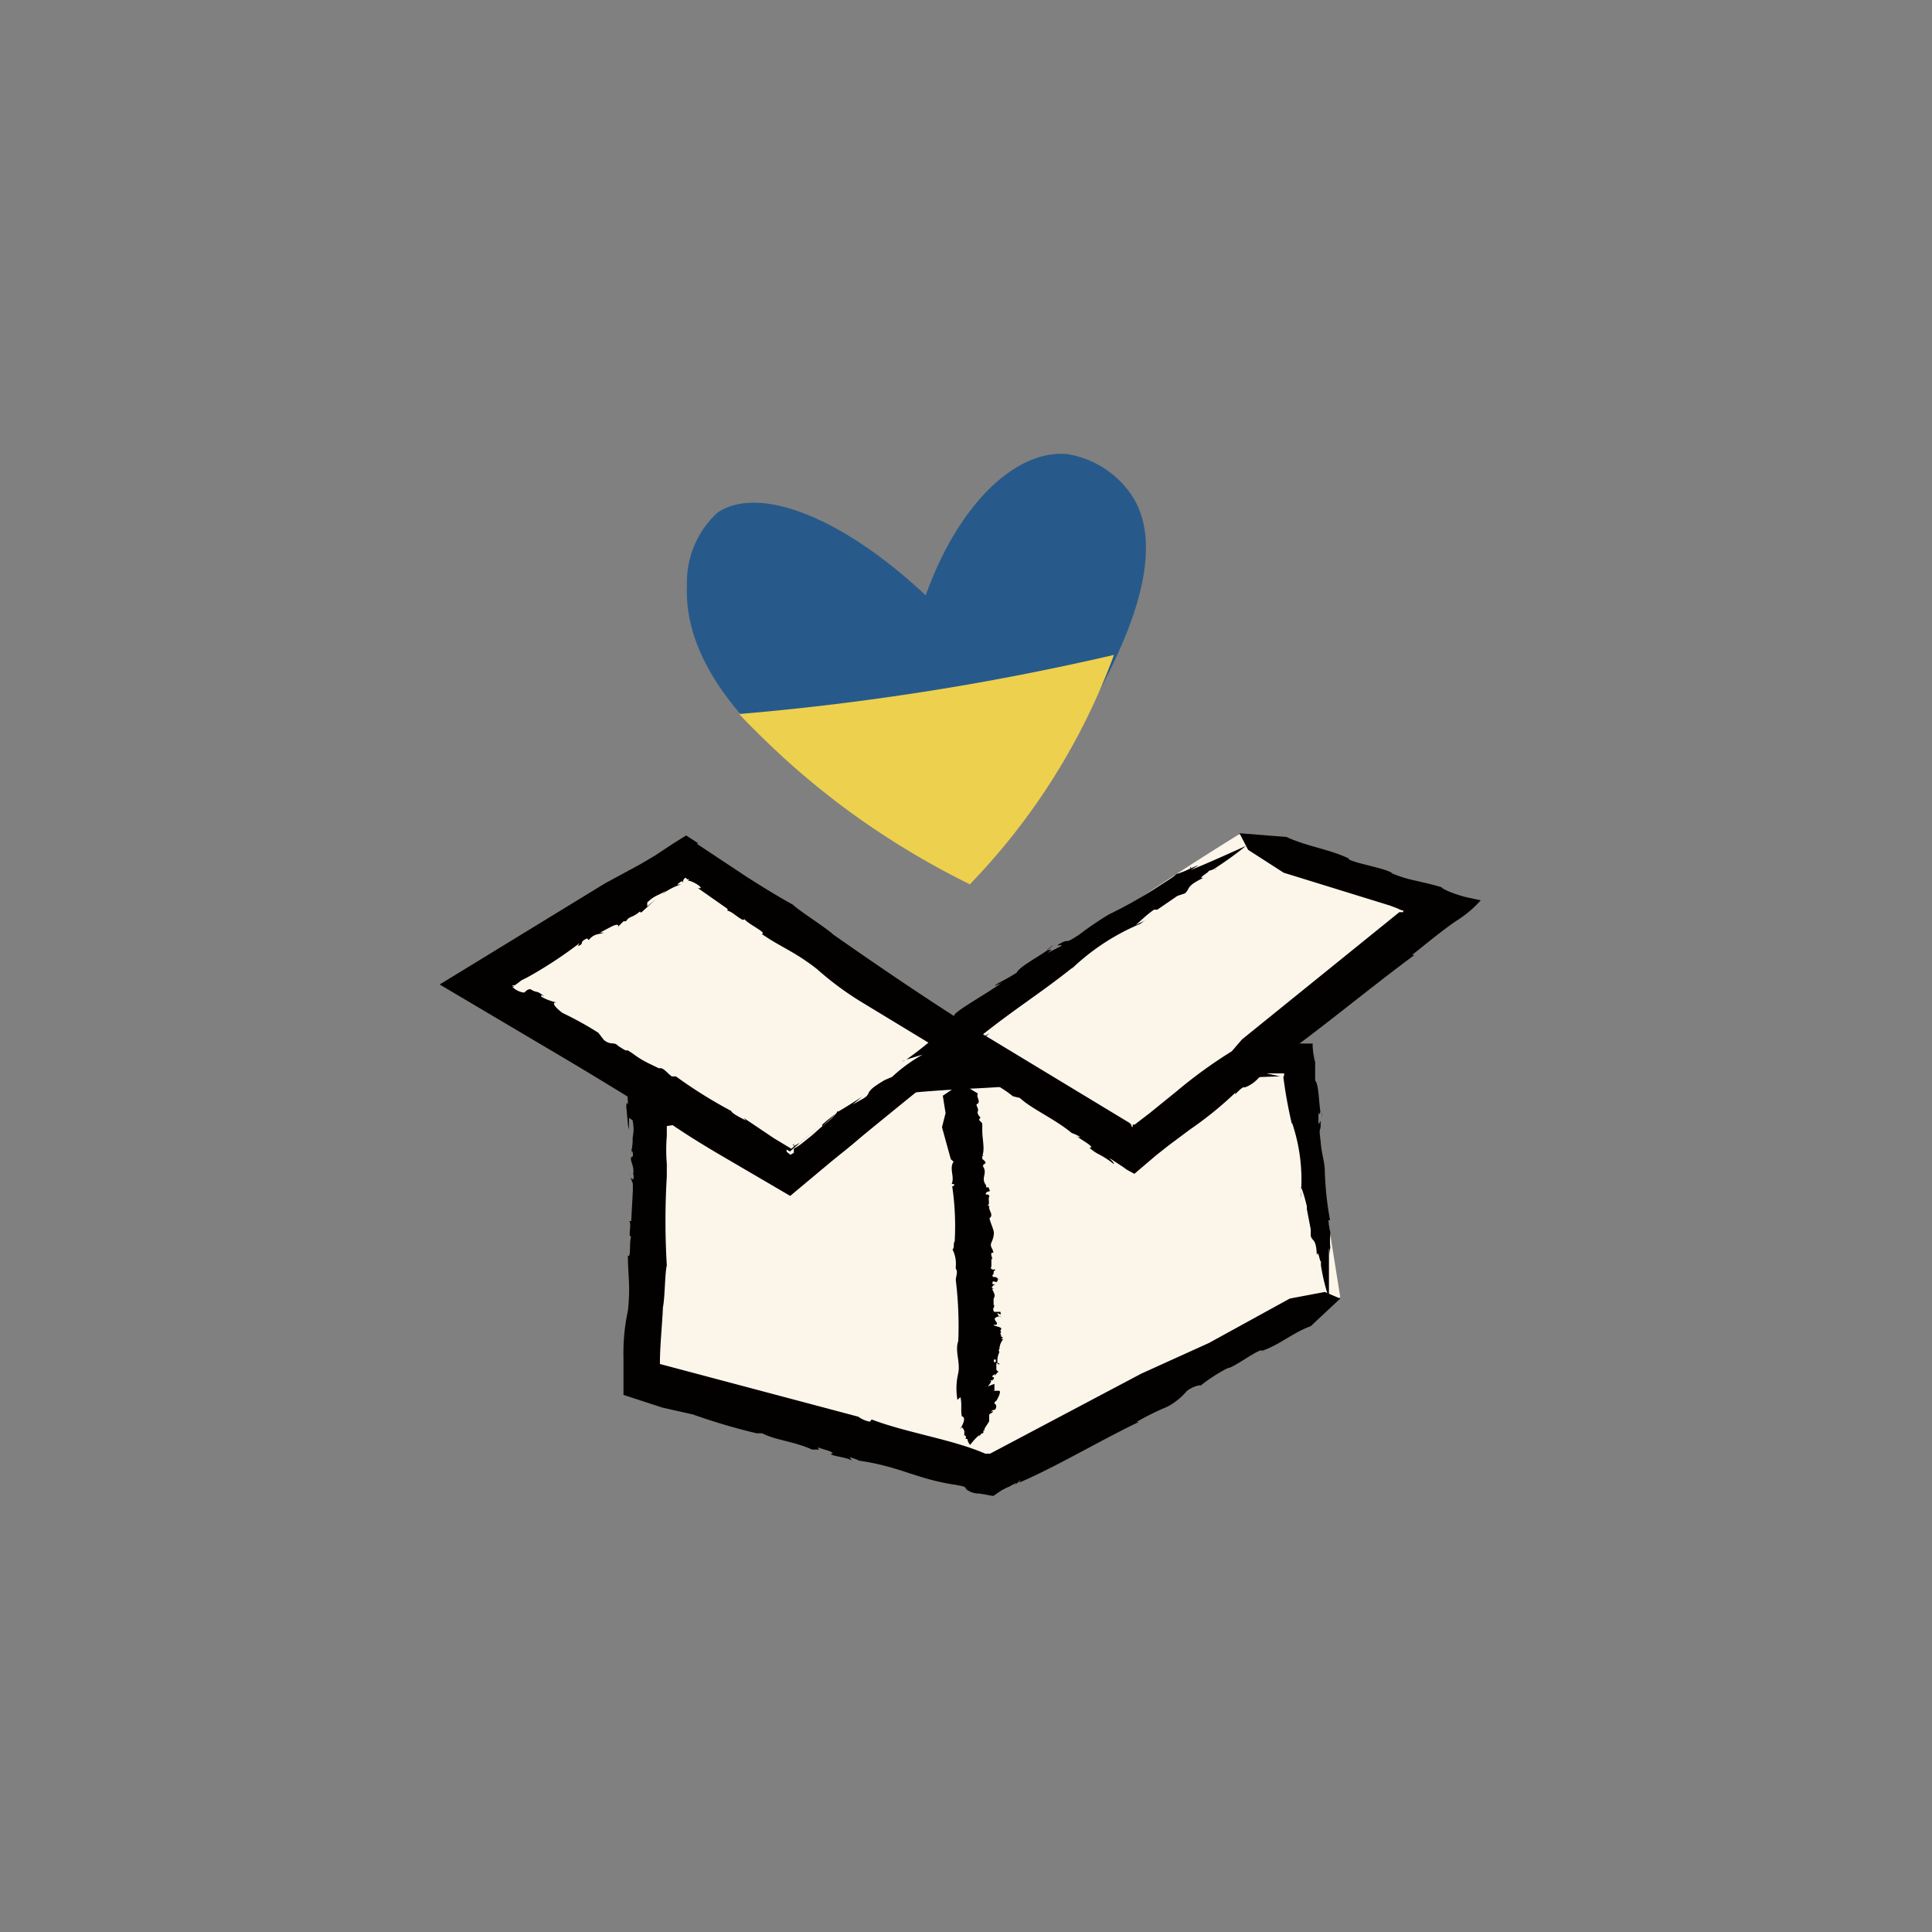 <svg xmlns="http://www.w3.org/2000/svg" viewBox="0 0 70 70"><rect x="0" y="0" width="70" height="70" fill="#808080" stroke="none"/><defs><style>.cls-1{fill:none;}.cls-2{fill:#fcf5ea;}.cls-3{fill:#030000;}.cls-4{fill:#275a8b;}.cls-5{fill:#edd04d;}</style></defs><g id="圖層_2" data-name="圖層 2"><g id="圖層_1-2" data-name="圖層 1"><circle class="cls-1" cx="35" cy="35" r="35"/><path class="cls-2" d="M48.56,47,36,53.52,23.2,50c.1-3.3.21-6.59.32-9.89C27.1,39.53,31,39,35.16,38.69s8.26-.49,12-.48Z"/><path class="cls-3" d="M29.74,52.5Z"/><path class="cls-3" d="M29.43,38.46h0l0-.05Z"/><path class="cls-3" d="M33.13,38.18h0S33.15,38.16,33.13,38.18Z"/><path class="cls-3" d="M22.81,42.53a.11.11,0,0,0,0,.06Z"/><path class="cls-3" d="M36.67,53.79h0Z"/><path class="cls-3" d="M36.61,53.86c-.07,0,0,0,0-.06l-.13.05a.87.87,0,0,0-.19.1S36.6,53.84,36.61,53.86Z"/><path class="cls-3" d="M47.52,48.07l0,0Z"/><path class="cls-3" d="M24.2,42.21v.06A.11.11,0,0,0,24.2,42.21Z"/><path class="cls-3" d="M45.78,48.94V49A.07.07,0,0,0,45.78,48.94Z"/><path class="cls-3" d="M29.49,38.41l0,0Z"/><path class="cls-3" d="M36.55,37.92l0,0h0Z"/><path class="cls-3" d="M48.14,44.78l0,0,0-.06A.45.45,0,0,1,48.14,44.78Z"/><path class="cls-3" d="M41.24,37.85a0,0,0,0,0,0,0c-.08,0-.29,0-.56,0l0,.06Z"/><path class="cls-3" d="M46.38,39l-.5-.11h.62c.07,0,0,.11,0,.15a17.05,17.05,0,0,0,.31,1.7l0-.07a6.43,6.43,0,0,1,.33,2.5h0a.77.77,0,0,1,0,.23V43a5.64,5.64,0,0,1,.21.71c0,.06,0,.09,0,.1l.14.73,0,.24c.07.22.2.09.22.7.06-.24.11.29.15.21l0,.16a7.4,7.4,0,0,0,.29,1.19s0-1.44,0-1.83c.06.5,0,.13.05,0l0,0a2.23,2.23,0,0,1,0-.47h0v0s0,0,0,0,0,0,0-.09h0a4,4,0,0,1-.07-.44h.06A11.63,11.63,0,0,1,48,42.42c0-.31-.13-.67-.15-1.06-.08-.6,0-.31,0-.62s-.05.09-.08-.06v-.47c0,.27.06.12.07.07-.06-.39-.06-1-.19-1.13,0-.26,0-.46,0-.61a2.13,2.13,0,0,0,0-.42,2.28,2.28,0,0,1,0,.38c0-.34,0-.14,0,0a3.36,3.36,0,0,1-.09-.59v-.1h-.3l-.43,0-.65,0c-.15,0-.24,0-.26,0v0c-.08.09.05.17-.18.22l-.15,0-.23,0c-.16,0-.08-.06-.08-.07a12,12,0,0,1-1.35,0l.49.23a3.85,3.85,0,0,0-1.15-.07L43,38c-.77-.14-.53.08-.84,0L41.72,38l.39,0a8.33,8.33,0,0,1-.85-.1h0l0,0h-.06a.92.92,0,0,1-.51.09,6.54,6.54,0,0,1-1.29,0l-.15.1-.46,0V38l1.87-.12v0l-1,.07c-.11,0-.4-.07-.2-.13l-.2.08c-1.15.07-1.15.07-2.35.07l.11,0a1.11,1.11,0,0,1-.54,0,13.84,13.84,0,0,1-1.94,0l-.09.1c-.15,0-.39-.11-.45,0l-.32.07a2.6,2.6,0,0,1-.57,0h0c-.47,0,0,.07-.53.07-.18,0-.18.13-.44.14l-.27-.1a7.45,7.45,0,0,0-1.23.19c-.34,0-.51-.09-.3-.21a1.26,1.26,0,0,1-.52.19c-.06,0,0,0,.06-.11-.36,0-.21.07-.48.1-.06.1-.13.25-.22.26l.11,0a3.27,3.27,0,0,1-.91.14v-.05l-.34.07,0-.06-.49.09h.07a3.89,3.89,0,0,1-.72.1v0a10,10,0,0,0-1.83.31l.08-.08c-.25,0-.05.11-.35.12l0-.08c-.25.15-.34,0-.52,0l.1.09-.4,0c-.63.07-.46-.05-.37-.12l-.41.15-.16-.07a.51.51,0,0,1-.18.07c-.05,0-.12,0-.1.08a2.22,2.22,0,0,0,0,.58s-.05-.14-.07.07l.05.53a1.65,1.65,0,0,0,.05.32c0-.12,0-.18,0-.43l.13.09c.08.45,0,.48,0,.75l0-.17a1.9,1.9,0,0,1-.07.63c0-.07.06-.17.08,0s-.05.06-.07.17.13.31.08.56c0,0,0,0,0,0a.29.29,0,0,1,0,.21l-.09-.07.08.22c0,.15,0,.36,0,.34l0-.09-.06,1.1h-.07c.1.11-.06.59.07.56-.08.2,0,.81-.12.69,0,.71.1,1.11,0,2a7.29,7.29,0,0,0-.16,1.71v1.34L24,51l1.11.25a22.06,22.06,0,0,0,2.3.68l.21,0c.43.24,1.18.3,1.8.59l.29,0s-.07,0-.07-.08c.18.08.57.15.52.23h-.05c-.06.08.57.12.76.25l-.09-.13.35.12h-.1c1.59.21,2.19.7,3.68.9-.22,0,.3,0,.29.14a.74.74,0,0,0,.38.16c.18,0,.43.07.61.09l.31-.21s0,0,0,0l.54-.27c-.22.28.29-.29.08,0,1.3-.55,2.87-1.49,4.34-2.2h-.08a9.45,9.45,0,0,1,1.11-.55A2.35,2.35,0,0,0,43,50.4c.28-.22.62-.24.48-.18a5.89,5.89,0,0,1,1-.65c.21,0,1.18-.75,1.25-.63h0c.63-.21,1.1-.65,1.76-.89l0,0,1.07-1L48,46.81l-1.27.24L43.8,48.66l-2.45,1.11-5.48,2.9,0,0,0,0H35.7c-1.19-.52-2.83-.75-4.12-1.24l-.06.08a1,1,0,0,1-.42-.18l-7.19-1.91c0-.69.08-1.36.11-2.06.07-.31.07-1.26.14-1.51a26.77,26.77,0,0,1,0-3.23v-.46s0,0,0,0a5.86,5.86,0,0,1,0-1l0-.28c0-.09,0,0,0-.08s0,0,0,0h0l2.3-.37L29.45,40c1.91-.26,3.82-.47,5.8-.56s4-.35,6.09-.3C41.73,39.2,46,39,46.38,39Z"/><path class="cls-3" d="M47.34,43.83v0S47.32,43.84,47.34,43.83Z"/><polygon class="cls-3" points="43.81 37.88 43.84 37.89 43.74 37.83 43.81 37.88"/><path class="cls-3" d="M47.89,40.5c0-.25,0-.26,0-.22A.9.9,0,0,0,47.89,40.5Z"/><path class="cls-3" d="M47.75,45.88c0,.13,0,.07,0,0l0-.23Z"/><path class="cls-3" d="M48.17,45.25l0,0C48.19,45.21,48.18,45.22,48.17,45.25Z"/><path class="cls-3" d="M35.94,43.16s0,0,0,0Z"/><path class="cls-3" d="M36.21,47.48h0Z"/><path class="cls-3" d="M36.12,48.18h0S36.13,48.19,36.12,48.18Z"/><path class="cls-3" d="M36,45.88h0Z"/><path class="cls-3" d="M35.81,41.89Z"/><path class="cls-3" d="M35.84,41.9s0,0,0,0,0,0,0,0S35.82,41.91,35.84,41.9Z"/><path class="cls-3" d="M35.66,39.58h0Z"/><path class="cls-3" d="M34.61,46h0A0,0,0,0,0,34.61,46Z"/><path class="cls-3" d="M35.64,39.94h0Z"/><path class="cls-3" d="M36.26,47.49h0Z"/><path class="cls-3" d="M36.11,48.83h0Z"/><path class="cls-3" d="M35.49,52.09h0l0,0S35.49,52.08,35.49,52.09Z"/><path class="cls-3" d="M35.94,49.71h0a.31.31,0,0,0,0-.11h-.06Z"/><path class="cls-3" d="M34.69,50.72l.11-.1c.06.3,0,.44.05.7h0s.22,0-.07.47h0s0,0,0,0l.07-.08a.34.34,0,0,1,.09.14l0,0,0,.14-.07,0s.19,0,.11.14c.1,0,.07.05.12,0l-.05,0a.38.38,0,0,0,.1.22,2.64,2.64,0,0,1,.32-.35c0,.1,0,0,.05,0h0c0-.06.09-.06.11-.09h0s0,0,0,0h0s0-.06,0-.08h.06c-.11,0,.15-.29.15-.35s0-.13,0-.2.08-.06.13-.12-.07,0-.07,0l.07-.08c0,.05,0,0,.06,0s.11-.2,0-.22c0-.1.09-.1.09-.14s0,0,0,0,0,0,0,0,.19-.33.07-.33h0c-.09,0-.17,0-.22,0l0,0,0,0a.06.06,0,0,1,.06,0c0-.07,0-.17,0-.25l-.24.09c.06-.07.17-.2.09-.22l.08,0c.15-.15-.07-.1,0-.16l.09-.07v.07a.65.65,0,0,1,.13-.16h0a.09.09,0,0,1-.08-.09c0-.07,0-.13,0-.25l-.09,0,0-.09h.07c0,.08,0,.24,0,.35h0c0-.06,0-.14,0-.18s.09-.08.14,0l-.07,0a.7.7,0,0,1,.06-.44l0,0s-.05-.09,0-.1a.6.6,0,0,1,.14-.37h-.08s.13-.08,0-.09l0-.06s-.05-.06,0-.1h0c0-.09-.07,0,0-.1S36,48.06,36,48L36.1,48c.07-.09-.05-.1-.06-.23a.23.23,0,0,1,.24-.06c-.11,0-.07,0-.13-.09s.06,0,.1,0,0,0,0-.09l-.23,0,0,0a.14.14,0,0,1,0-.18h0l0-.07H36l0-.09v0s0-.1,0-.14h0c.09-.12,0-.21-.05-.35l.06,0c.07,0-.1,0-.07-.07H36c-.1,0,0-.07.06-.1l-.1,0,0-.07c0-.07.13,0,.18,0l-.08,0h.09c-.11,0,0,0,0-.1s0,0,.06,0l-.13-.09.06,0H36c-.1-.06,0-.08,0-.13l0,0c0-.07,0-.08.05-.12S36,46,36,46,36,46,36,46s-.13,0-.09-.1h0s0,0,0,0h.1l-.09,0s0-.07,0-.07l0,0,0-.21h.07c-.1,0,0-.11-.09-.1.07,0-.06-.15.09-.13,0-.14-.14-.21-.07-.37s.08-.22.09-.33-.11-.34-.16-.55c.18-.13-.07-.31,0-.45l-.07,0c.11-.09,0-.22.07-.36l-.05-.05s0,0-.06,0,0-.11.08-.11h0c.09,0,0-.11,0-.15l-.09,0v-.07h0c-.22-.29.08-.43-.13-.71.11,0-.05,0,.06-.06s0-.13-.07-.19h0v-.1c.14,0-.13-.07,0,0,.1-.27,0-.61,0-.92l0,0c0-.08,0-.18,0-.24s-.1-.12-.11-.15.06-.12.06-.09-.16-.13-.11-.23-.13-.26,0-.27h0c.1-.12-.07-.23,0-.37h0l-.43-.26-.47.09-.37.25.1.63-.13.51L34.45,42l.1.09c-.17.25.05.55-.07.81h.09c0,.07,0,.07-.07.08a9.79,9.79,0,0,1,.09,2c-.06.06,0,.24-.08.29a1.12,1.12,0,0,1,.12.61h0l0,.09h0c.09.11,0,.28,0,.41h0a13.67,13.67,0,0,1,.09,2.21c-.13.36.08.76,0,1.16A2.39,2.39,0,0,0,34.69,50.72Z"/><path class="cls-3" d="M34.85,51.91h0S34.83,51.91,34.85,51.91Z"/><polygon class="cls-3" points="35.84 50.2 35.84 50.2 35.9 50.18 35.84 50.2"/><path class="cls-3" d="M35.91,51.27c0-.05,0-.05,0,0A.05.05,0,0,0,35.91,51.27Z"/><path class="cls-3" d="M34.93,52.3s0,0,0,0a.18.18,0,0,1,0,0Z"/><path class="cls-3" d="M35.45,52.18h0S35.46,52.17,35.45,52.18Z"/><path class="cls-2" d="M44.89,30.23l7.65,2.56L41.06,41.72l-6.7-4.15-9.57-6.38-7.33,4.47,11.16,6.69c1.78-1.57,3.69-3.18,5.74-4.78A117.79,117.79,0,0,1,44.89,30.23Z"/><path class="cls-3" d="M39.06,41.27Z"/><path class="cls-3" d="M19.15,35.74h0Z"/><path class="cls-3" d="M22.89,38.11l0,0S22.93,38.11,22.89,38.11Z"/><path class="cls-3" d="M24.81,32h0Z"/><path class="cls-3" d="M46.29,38.37v0l0,0Z"/><path class="cls-3" d="M46.24,38.45c-.09,0,0,0,0-.06a1,1,0,0,0-.27.18S46.19,38.46,46.24,38.45Z"/><path class="cls-3" d="M46.67,30.31h0Z"/><path class="cls-3" d="M24.31,30.61l.1-.07Z"/><path class="cls-3" d="M48.87,31.07l0,0A.05.05,0,0,0,48.87,31.07Z"/><path class="cls-3" d="M19.25,35.74h0Z"/><path class="cls-3" d="M26.38,40.24s0,0,0,0h0Z"/><path class="cls-3" d="M42.65,31.72h0l-.06.07Z"/><path class="cls-3" d="M30.32,40.33s0,0,0,0a5.5,5.5,0,0,0-.53.42l0,.06Z"/><path class="cls-3" d="M35.86,37.44l-.54.27c1.49-1.2,2.27-1.64,3.55-2.66l-.06.07a8.13,8.13,0,0,1,2.51-1.65h0a1,1,0,0,1,.23-.15l-.41.2c.21-.17.37-.35.67-.56.07,0,.11,0,.12,0l.73-.5.27-.09c.21-.18,0-.24.68-.57-.29.06.27-.24.17-.24l.18-.06a12.52,12.52,0,0,0,1.18-.85s-1.56.71-2,.87c.53-.31.13-.1,0-.06l0,0a3,3,0,0,1-.52.21h0v0s0,0,0,0,0,0-.09.08v0c-.12.09-.35.23-.44.29l0,0a16.26,16.26,0,0,1-1.91,1.09,11.78,11.78,0,0,0-1.06.72c-.61.41-.35.14-.68.32s.12,0,0,.11l-.49.25c.25-.19.09-.11,0-.1-.39.27-1.05.63-1.11.81-.54.34-.57.3-.8.47.09,0,.25-.14.26-.12-.23.11-.09.08,0,0-.29.27-1.75,1.06-1.73,1.21h0c0,.12.15.1,0,.31l-.17.08-.19.2c-.16.09-.11,0-.12,0a14.35,14.35,0,0,1-1.25,1l.59-.18a5.66,5.66,0,0,0-1.11.81l-.26.11c-.81.47-.45.46-.76.66l-.41.23.35-.29c-.38.25-.54.35-.86.54h0l-.05,0c0,.07-.17.24-.43.45s-.32.28-.51.44l-.3.24a2,2,0,0,1-.33.22.83.83,0,0,1,0,.15l-.12.07-.14-.11v-.08l.12.07,1.22-1.06v0l-.87.76c-.05,0-.19.12-.21.09s-.05,0,0-.07a.45.45,0,0,1,0,.11l-.09.07-.63-.38-1.1-.74.09.1c-.25-.13-.51-.26-.54-.35A16.87,16.87,0,0,1,24.49,39h-.15c-.15-.1-.32-.35-.46-.29l-.35-.17a3.31,3.31,0,0,1-.58-.35h0l0,0h0c-.46-.32,0,.07-.56-.3-.14-.16-.25,0-.51-.21l-.2-.26a12.1,12.1,0,0,0-1.3-.72c-.32-.24-.43-.43-.15-.37a1.79,1.79,0,0,1-.62-.22c0-.08,0-.06.12,0-.33-.27-.24-.1-.51-.27-.16,0-.2.15-.26.12l0,0a.71.71,0,0,1-.4-.21h.08l-.1-.05,0,0h.11l.14-.1h0l.1-.08.22-.11v0A15.21,15.21,0,0,0,21,34.17l-.07.11c.29-.1,0-.12.34-.28l.06.06c.21-.25.35-.19.55-.27l-.14,0,.36-.19c.39-.21.3,0,.27,0l.22-.22.09,0c.14-.21.2-.1.5-.35.05,0,0,.08.09,0l.48-.44-.3.25,0-.14c.29-.29.48-.27.7-.45l-.15.14a2.42,2.42,0,0,1,.68-.35c-.09,0-.21.05-.06-.06s.1,0,.13,0a.17.17,0,0,1,.09-.18l.06.06s0,0,0,0,.05,0,.07,0l-.06.08s0-.06.15,0,.37.2.32.24l-.09,0,1.07.75,0,.07c.16,0,.57.44.61.3.16.2.84.5.63.54.71.49,1.18.63,2,1.27a11.15,11.15,0,0,0,1.67,1.23l3,1.82c.59.58,1.75,1,2.43,1.56l.25.06c.43.4,1.25.75,1.88,1.27a2,2,0,0,1,.32.15S39,41.2,39,41.16c.18.14.6.36.53.42l-.06,0s.12.12.3.22a3.21,3.21,0,0,1,.59.38c0-.08-.12-.15-.16-.22l.64.42-.18-.09.44.24.8-.68.43-.34.79-.59a13.16,13.16,0,0,0,1.65-1.34c-.12.23.24-.26.33-.18.45-.16.64-.54.91-.8v0l.52-.39c-.22.36.29-.38.09-.06,1.39-1,3.06-2.39,4.63-3.55l-.09,0c.28-.21,1.13-.93,1.69-1.29a4,4,0,0,0,.8-.69l-.51-.11c-.69-.17-1.08-.43-.83-.34-.35-.11-.71-.19-1.06-.27a4.63,4.63,0,0,1-.8-.25c-.16-.19-1.62-.41-1.59-.55h0c-.72-.34-1.47-.42-2.24-.77h.05l-1.76-.14.31.6,1.29.83,3.85,1.19.24.09.18.08.06,0s0,0,0,.07l-.14,0L45,37.66l-.37.43a17.2,17.2,0,0,0-2,1.45l-1,.81-.51.39a.1.1,0,0,1-.08,0h0v.09c-.08,0,0-.08-.14-.16l-5.57-3.37c-1.81-1.14-3.54-2.32-5.14-3.44-.28-.26-1.25-.87-1.46-1.08-.56-.31-1.11-.65-1.66-1l-1.84-1.22.08,0-.45-.29-.48.3s0,0,0,0l-.65.43-.56.33L21.93,32l0,0-6,3.67,4.63,2.74c1.19.71,2.37,1.43,3.57,2.19.6.42,1.24.82,1.92,1.22l2.58,1.51,1.46-1.22c.34-.28.69-.55,1-.82S35.49,37.7,35.86,37.44Z"/><path class="cls-3" d="M41.93,33h0S42,33,41.93,33Z"/><polygon class="cls-3" points="32.76 38.44 32.79 38.42 32.66 38.46 32.76 38.44"/><path class="cls-3" d="M38.17,34.24c-.25.17-.26.19-.22.17A1.54,1.54,0,0,0,38.17,34.24Z"/><path class="cls-3" d="M44,31.53c.14-.08.07-.07,0,0l-.23.16Z"/><path class="cls-3" d="M43.15,31.45l0-.05C43.1,31.45,43.11,31.46,43.15,31.45Z"/><path class="cls-4" d="M35.14,31.73c-1.12-.52-10.51-5-10.25-10.53A3.42,3.42,0,0,1,26,18.57c1.49-1,4.49.14,7.54,3,1.17-3.27,3.23-5.27,5.11-5.12A3.48,3.48,0,0,1,41,17.94C43.58,21.81,35.76,31,35.14,31.73Z"/><path class="cls-5" d="M35.16,32.05a29.73,29.73,0,0,1-4.32-2.6,29.19,29.19,0,0,1-4.06-3.58c1.91-.16,3.93-.39,6-.7,2.71-.4,5.24-.9,7.58-1.44a23.71,23.71,0,0,1-5.23,8.32Z"/></g></g></svg>